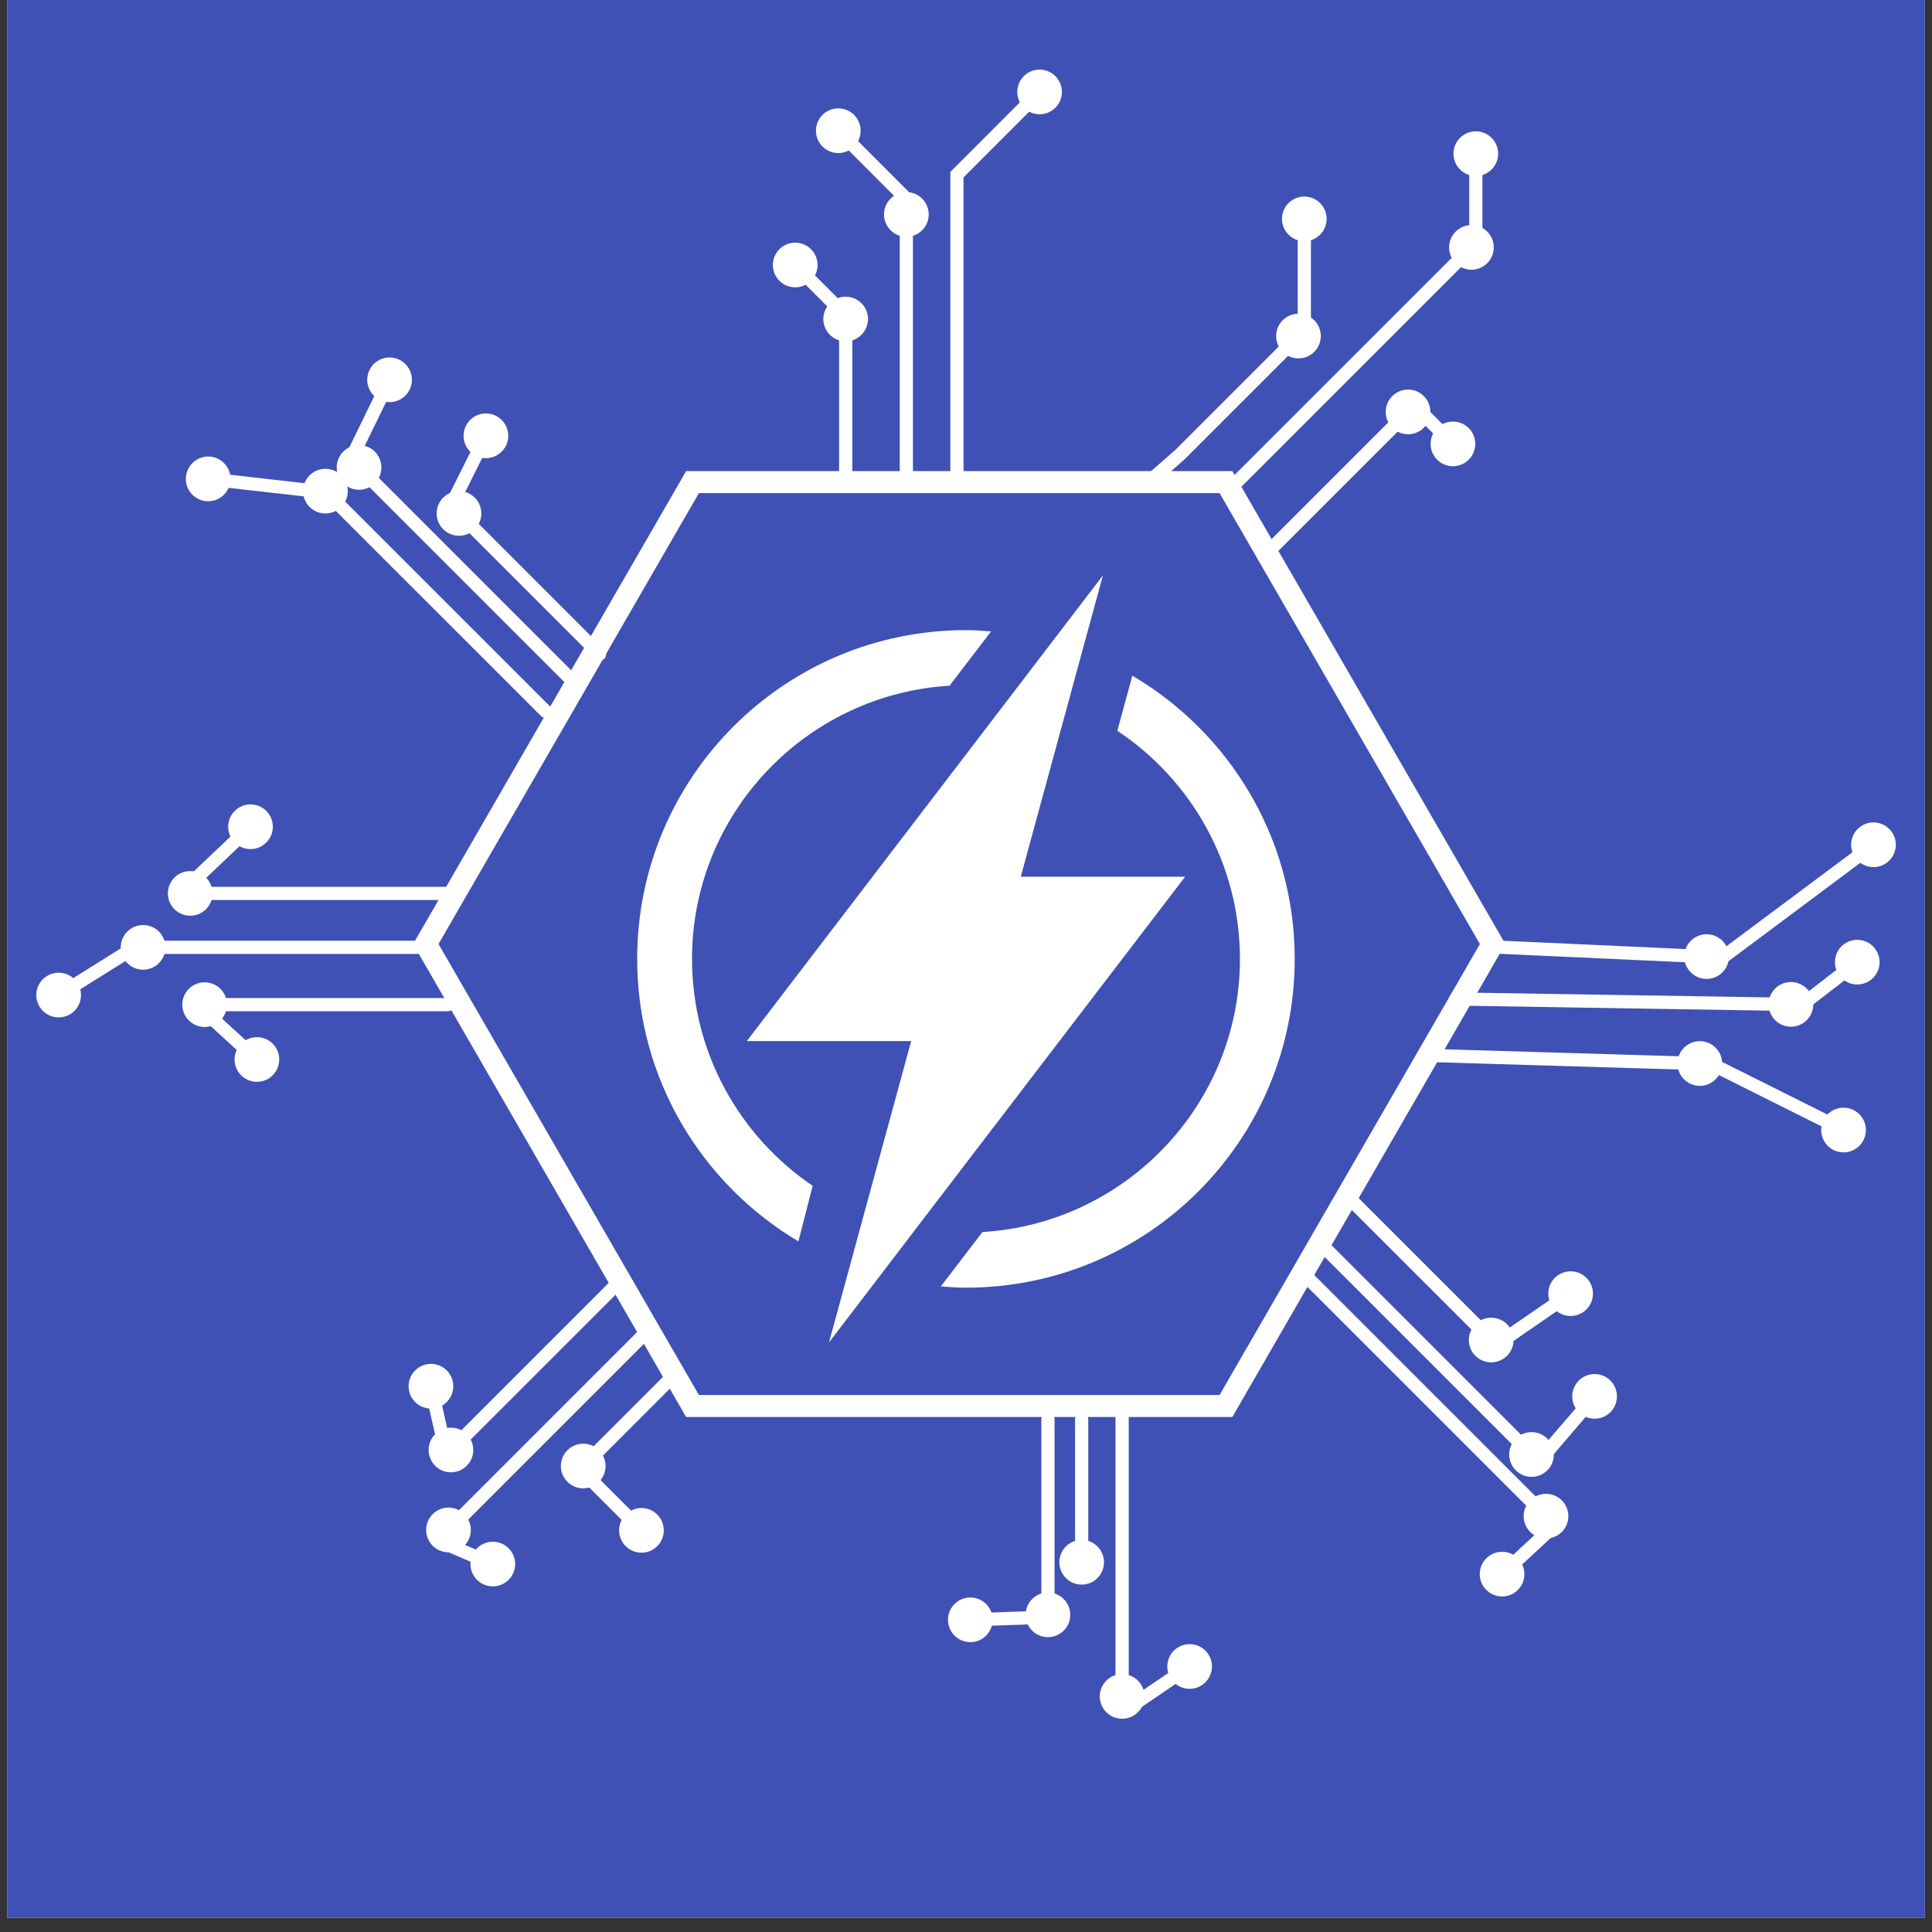 <svg xmlns="http://www.w3.org/2000/svg" xmlns:xlink="http://www.w3.org/1999/xlink" width="180" zoomAndPan="magnify" viewBox="0 0 135 135" height="180" preserveAspectRatio="xMidYMid meet" version="1.0"><rect x="0" y="0" width="135" height="135" fill="#333333" stroke="none"/><defs><clipPath id="39dfcc5288"><path d="M 0.496 0 L 134.504 0 L 134.504 134.008 L 0.496 134.008 Z M 0.496 0 " clip-rule="nonzero"/></clipPath><clipPath id="8d466ca561"><path d="M 129 57 L 132.605 57 L 132.605 61 L 129 61 Z M 129 57 " clip-rule="nonzero"/></clipPath><clipPath id="17ee21bdff"><path d="M 71 4.699 L 75 4.699 L 75 8 L 71 8 Z M 71 4.699 " clip-rule="nonzero"/></clipPath><clipPath id="2d50702a50"><path d="M 76 116 L 80 116 L 80 120.84 L 76 120.84 Z M 76 116 " clip-rule="nonzero"/></clipPath><clipPath id="5e99955ac8"><path d="M 2.32 67 L 6 67 L 6 72 L 2.32 72 Z M 2.32 67 " clip-rule="nonzero"/></clipPath><clipPath id="bb817153ce"><path d="M 78 115 L 84 115 L 84 120.84 L 78 120.84 Z M 78 115 " clip-rule="nonzero"/></clipPath><clipPath id="9838f04058"><path d="M 44.52 44 L 70 44 L 70 87 L 44.52 87 Z M 44.52 44 " clip-rule="nonzero"/></clipPath><clipPath id="9df617cf17"><path d="M 65 47 L 90.676 47 L 90.676 90 L 65 90 Z M 65 47 " clip-rule="nonzero"/></clipPath><clipPath id="8412ebbaf7"><path d="M 52 40.203 L 83 40.203 L 83 93.805 L 52 93.805 Z M 52 40.203 " clip-rule="nonzero"/></clipPath></defs><g clip-path="url(#39dfcc5288)"><path fill="#ffffff" d="M 0.496 0 L 134.504 0 L 134.504 134.008 L 0.496 134.008 Z M 0.496 0 " fill-opacity="1" fill-rule="nonzero"/><path fill="#3f51b5" d="M 0.496 0 L 134.504 0 L 134.504 134.008 L 0.496 134.008 Z M 0.496 0 " fill-opacity="1" fill-rule="nonzero"/></g><path fill="#ffffff" d="M 86.109 99.016 L 47.945 99.016 L 28.867 65.965 L 47.945 32.918 L 86.109 32.918 L 105.188 65.965 Z M 48.836 97.477 L 85.219 97.477 L 103.41 65.965 L 85.219 34.457 L 48.836 34.457 L 30.641 65.965 Z M 48.836 97.477 " fill-opacity="1" fill-rule="nonzero"/><path fill="#ffffff" d="M 119.328 67.309 C 119.328 67.309 119.316 67.309 119.309 67.309 L 103.832 66.605 C 103.574 66.594 103.379 66.379 103.391 66.125 C 103.402 65.871 103.617 65.672 103.871 65.684 L 119.348 66.387 C 119.605 66.398 119.801 66.617 119.789 66.871 C 119.777 67.117 119.574 67.309 119.328 67.309 Z M 119.328 67.309 " fill-opacity="1" fill-rule="nonzero"/><path fill="#ffffff" d="M 119.18 68.402 C 120.043 68.441 120.77 67.773 120.809 66.914 C 120.848 66.051 120.184 65.32 119.32 65.285 C 118.461 65.246 117.73 65.91 117.691 66.773 C 117.652 67.633 118.32 68.363 119.18 68.402 Z M 119.18 68.402 " fill-opacity="1" fill-rule="nonzero"/><path fill="#ffffff" d="M 125.223 70.645 L 125.215 70.645 L 101.723 70.266 C 101.465 70.262 101.262 70.051 101.27 69.797 C 101.273 69.543 101.477 69.344 101.73 69.344 L 101.738 69.344 L 125.23 69.719 C 125.484 69.727 125.688 69.934 125.684 70.188 C 125.68 70.441 125.473 70.645 125.223 70.645 Z M 125.223 70.645 " fill-opacity="1" fill-rule="nonzero"/><path fill="#ffffff" d="M 126.496 69.406 C 126.602 69.586 126.664 69.777 126.691 69.98 C 126.719 70.188 126.703 70.391 126.648 70.59 C 126.594 70.789 126.504 70.973 126.379 71.133 C 126.25 71.297 126.098 71.434 125.918 71.535 C 125.738 71.637 125.547 71.703 125.34 71.727 C 125.137 71.754 124.934 71.742 124.734 71.688 C 124.535 71.633 124.352 71.543 124.188 71.414 C 124.023 71.289 123.891 71.137 123.789 70.957 C 123.684 70.777 123.621 70.586 123.594 70.379 C 123.566 70.172 123.582 69.973 123.637 69.77 C 123.691 69.57 123.781 69.391 123.906 69.227 C 124.035 69.062 124.188 68.93 124.367 68.824 C 124.547 68.723 124.738 68.66 124.945 68.633 C 125.148 68.605 125.352 68.621 125.551 68.676 C 125.75 68.727 125.934 68.82 126.098 68.945 C 126.262 69.07 126.395 69.227 126.496 69.406 Z M 126.496 69.406 " fill-opacity="1" fill-rule="nonzero"/><path fill="#ffffff" d="M 118.855 74.777 C 118.855 74.777 118.844 74.777 118.84 74.777 L 100.301 74.223 C 100.047 74.215 99.848 74.004 99.855 73.75 C 99.863 73.5 100.066 73.301 100.316 73.301 C 100.32 73.301 100.324 73.301 100.332 73.301 L 118.867 73.855 C 119.121 73.863 119.324 74.074 119.316 74.332 C 119.309 74.578 119.102 74.777 118.855 74.777 Z M 118.855 74.777 " fill-opacity="1" fill-rule="nonzero"/><path fill="#ffffff" d="M 118.73 75.875 C 119.59 75.902 120.309 75.223 120.336 74.359 C 120.363 73.5 119.684 72.781 118.824 72.754 C 117.961 72.727 117.242 73.406 117.215 74.266 C 117.191 75.129 117.867 75.848 118.73 75.875 Z M 118.73 75.875 " fill-opacity="1" fill-rule="nonzero"/><path fill="#ffffff" d="M 120.004 67.629 C 119.863 67.629 119.723 67.566 119.633 67.445 C 119.48 67.238 119.523 66.949 119.727 66.797 L 130.699 58.613 C 130.902 58.461 131.191 58.5 131.344 58.707 C 131.496 58.91 131.453 59.199 131.25 59.352 L 120.281 67.539 C 120.195 67.602 120.098 67.629 120.004 67.629 Z M 120.004 67.629 " fill-opacity="1" fill-rule="nonzero"/><g clip-path="url(#8d466ca561)"><path fill="#ffffff" d="M 131.844 60.281 C 132.535 59.766 132.68 58.785 132.16 58.094 C 131.645 57.406 130.668 57.262 129.977 57.777 C 129.285 58.293 129.145 59.27 129.66 59.965 C 130.176 60.652 131.152 60.797 131.844 60.281 Z M 131.844 60.281 " fill-opacity="1" fill-rule="nonzero"/></g><path fill="#ffffff" d="M 125.828 70.742 C 125.691 70.742 125.555 70.68 125.465 70.562 C 125.309 70.359 125.344 70.07 125.547 69.914 L 129.555 66.816 C 129.758 66.66 130.047 66.699 130.203 66.898 C 130.359 67.102 130.32 67.391 130.121 67.547 L 126.109 70.645 C 126.027 70.711 125.926 70.742 125.828 70.742 Z M 125.828 70.742 " fill-opacity="1" fill-rule="nonzero"/><path fill="#ffffff" d="M 130.73 68.465 C 131.414 67.938 131.539 66.957 131.012 66.277 C 130.484 65.594 129.508 65.469 128.824 65.996 C 128.141 66.523 128.016 67.5 128.543 68.184 C 129.066 68.867 130.047 68.992 130.73 68.465 Z M 130.73 68.465 " fill-opacity="1" fill-rule="nonzero"/><path fill="#ffffff" d="M 128.891 79.457 C 128.82 79.457 128.75 79.445 128.684 79.41 L 119.266 74.699 C 119.039 74.586 118.949 74.309 119.062 74.082 C 119.176 73.855 119.453 73.762 119.68 73.875 L 129.098 78.582 C 129.324 78.699 129.418 78.973 129.305 79.203 C 129.223 79.363 129.059 79.457 128.891 79.457 Z M 128.891 79.457 " fill-opacity="1" fill-rule="nonzero"/><path fill="#ffffff" d="M 128.121 80.359 C 128.891 80.746 129.832 80.43 130.215 79.66 C 130.602 78.891 130.289 77.953 129.52 77.566 C 128.746 77.18 127.809 77.492 127.422 78.266 C 127.039 79.035 127.352 79.973 128.121 80.359 Z M 128.121 80.359 " fill-opacity="1" fill-rule="nonzero"/><path fill="#ffffff" d="M 86.137 34.621 L 85.711 34.621 C 85.457 34.621 85.25 34.414 85.25 34.16 C 85.25 33.902 85.457 33.695 85.711 33.695 L 85.758 33.695 L 102.551 16.906 C 102.73 16.727 103.02 16.727 103.199 16.906 C 103.383 17.086 103.383 17.375 103.199 17.559 Z M 86.137 34.621 " fill-opacity="1" fill-rule="nonzero"/><path fill="#ffffff" d="M 103.922 18.391 C 104.531 17.781 104.531 16.793 103.922 16.184 C 103.312 15.574 102.324 15.574 101.715 16.184 C 101.105 16.789 101.105 17.781 101.715 18.391 C 102.324 19 103.312 19 103.922 18.391 Z M 103.922 18.391 " fill-opacity="1" fill-rule="nonzero"/><path fill="#ffffff" d="M 88.305 39.332 C 88.184 39.332 88.066 39.285 87.977 39.195 C 87.797 39.016 87.797 38.723 87.977 38.543 L 98.117 28.402 C 98.301 28.223 98.59 28.223 98.77 28.402 C 98.949 28.582 98.949 28.875 98.77 29.055 L 88.629 39.195 C 88.539 39.285 88.422 39.332 88.305 39.332 Z M 88.305 39.332 " fill-opacity="1" fill-rule="nonzero"/><path fill="#ffffff" d="M 99.492 29.887 C 100.102 29.277 100.102 28.289 99.492 27.68 C 98.883 27.066 97.895 27.07 97.285 27.68 C 96.676 28.289 96.676 29.277 97.285 29.887 C 97.895 30.496 98.883 30.496 99.492 29.887 Z M 99.492 29.887 " fill-opacity="1" fill-rule="nonzero"/><path fill="#ffffff" d="M 80.527 33.914 C 80.402 33.914 80.273 33.859 80.18 33.754 C 80.012 33.562 80.035 33.273 80.223 33.105 L 82.098 31.465 L 90.461 23.102 C 90.641 22.922 90.934 22.922 91.113 23.102 C 91.293 23.281 91.293 23.574 91.113 23.754 L 82.719 32.148 L 80.832 33.797 C 80.742 33.875 80.637 33.91 80.527 33.91 Z M 80.527 33.914 " fill-opacity="1" fill-rule="nonzero"/><path fill="#ffffff" d="M 91.836 24.586 C 92.445 23.977 92.445 22.988 91.836 22.379 C 91.227 21.77 90.238 21.77 89.629 22.379 C 89.016 22.988 89.02 23.977 89.629 24.586 C 90.238 25.199 91.227 25.195 91.836 24.586 Z M 91.836 24.586 " fill-opacity="1" fill-rule="nonzero"/><path fill="#ffffff" d="M 91.141 23.16 C 90.883 23.16 90.68 22.953 90.68 22.699 L 90.68 15.215 C 90.68 14.961 90.883 14.754 91.141 14.754 C 91.395 14.754 91.602 14.961 91.602 15.215 L 91.602 22.699 C 91.602 22.953 91.395 23.16 91.141 23.16 Z M 91.141 23.16 " fill-opacity="1" fill-rule="nonzero"/><path fill="#ffffff" d="M 92.699 15.293 C 92.699 14.434 92 13.734 91.141 13.734 C 90.277 13.734 89.578 14.434 89.578 15.293 C 89.578 16.156 90.277 16.855 91.141 16.855 C 92 16.855 92.699 16.156 92.699 15.293 Z M 92.699 15.293 " fill-opacity="1" fill-rule="nonzero"/><path fill="#ffffff" d="M 103.125 16.551 C 102.867 16.551 102.664 16.344 102.664 16.09 L 102.664 10.66 C 102.664 10.406 102.867 10.199 103.125 10.199 C 103.379 10.199 103.586 10.406 103.586 10.66 L 103.586 16.09 C 103.586 16.344 103.379 16.551 103.125 16.551 Z M 103.125 16.551 " fill-opacity="1" fill-rule="nonzero"/><path fill="#ffffff" d="M 104.684 10.738 C 104.684 9.875 103.984 9.176 103.125 9.176 C 102.262 9.176 101.562 9.879 101.562 10.738 C 101.562 11.598 102.262 12.301 103.125 12.301 C 103.984 12.301 104.684 11.598 104.684 10.738 Z M 104.684 10.738 " fill-opacity="1" fill-rule="nonzero"/><path fill="#ffffff" d="M 101.582 31.535 C 101.461 31.535 101.344 31.492 101.254 31.398 L 98.898 29.043 C 98.719 28.863 98.719 28.57 98.898 28.391 C 99.078 28.211 99.371 28.211 99.551 28.391 L 101.906 30.746 C 102.086 30.926 102.086 31.219 101.906 31.398 C 101.816 31.492 101.699 31.535 101.582 31.535 Z M 101.582 31.535 " fill-opacity="1" fill-rule="nonzero"/><path fill="#ffffff" d="M 100.422 32.121 C 101.031 32.73 102.02 32.73 102.629 32.121 C 103.238 31.512 103.238 30.523 102.629 29.914 C 102.02 29.305 101.031 29.305 100.422 29.914 C 99.812 30.523 99.812 31.512 100.422 32.121 Z M 100.422 32.121 " fill-opacity="1" fill-rule="nonzero"/><path fill="#ffffff" d="M 63.332 34.148 C 63.078 34.148 62.871 33.941 62.871 33.688 L 62.871 14.902 C 62.871 14.648 63.078 14.441 63.332 14.441 C 63.586 14.441 63.793 14.648 63.793 14.902 L 63.793 33.688 C 63.793 33.941 63.586 34.148 63.332 34.148 Z M 63.332 34.148 " fill-opacity="1" fill-rule="nonzero"/><path fill="#ffffff" d="M 64.895 14.984 C 64.895 14.121 64.191 13.422 63.332 13.422 C 62.473 13.422 61.77 14.121 61.77 14.984 C 61.77 15.844 62.473 16.547 63.332 16.547 C 64.191 16.547 64.895 15.844 64.895 14.984 Z M 64.895 14.984 " fill-opacity="1" fill-rule="nonzero"/><path fill="#ffffff" d="M 59.094 33.914 C 58.836 33.914 58.633 33.707 58.633 33.449 L 58.633 22.211 C 58.633 21.957 58.836 21.75 59.094 21.75 C 59.348 21.75 59.555 21.957 59.555 22.211 L 59.555 33.449 C 59.555 33.707 59.348 33.914 59.094 33.914 Z M 59.094 33.914 " fill-opacity="1" fill-rule="nonzero"/><path fill="#ffffff" d="M 60.652 22.289 C 60.652 21.426 59.953 20.73 59.094 20.73 C 58.23 20.73 57.531 21.43 57.531 22.289 C 57.531 23.152 58.23 23.852 59.094 23.852 C 59.953 23.852 60.652 23.152 60.652 22.289 Z M 60.652 22.289 " fill-opacity="1" fill-rule="nonzero"/><path fill="#ffffff" d="M 66.867 33.676 C 66.609 33.676 66.406 33.473 66.406 33.215 L 66.406 12.012 L 72.371 6.043 C 72.551 5.863 72.844 5.863 73.023 6.043 C 73.203 6.223 73.203 6.516 73.023 6.695 L 67.328 12.395 L 67.328 33.215 C 67.328 33.473 67.121 33.676 66.867 33.676 Z M 66.867 33.676 " fill-opacity="1" fill-rule="nonzero"/><g clip-path="url(#17ee21bdff)"><path fill="#ffffff" d="M 73.746 7.527 C 74.355 6.922 74.355 5.93 73.746 5.32 C 73.137 4.711 72.148 4.711 71.539 5.32 C 70.93 5.93 70.93 6.918 71.539 7.527 C 72.148 8.137 73.137 8.137 73.746 7.527 Z M 73.746 7.527 " fill-opacity="1" fill-rule="nonzero"/></g><path fill="#ffffff" d="M 63.176 14.195 C 63.059 14.195 62.938 14.148 62.848 14.059 L 58.195 9.402 C 58.016 9.223 58.016 8.93 58.195 8.75 C 58.375 8.57 58.668 8.57 58.848 8.75 L 63.5 13.406 C 63.68 13.586 63.68 13.879 63.5 14.059 C 63.41 14.148 63.293 14.195 63.176 14.195 Z M 63.176 14.195 " fill-opacity="1" fill-rule="nonzero"/><path fill="#ffffff" d="M 59.68 8.027 C 59.07 7.422 58.082 7.422 57.473 8.027 C 56.863 8.637 56.863 9.625 57.473 10.238 C 58.082 10.848 59.07 10.848 59.68 10.238 C 60.289 9.629 60.289 8.641 59.68 8.027 Z M 59.68 8.027 " fill-opacity="1" fill-rule="nonzero"/><path fill="#ffffff" d="M 58.551 21.961 C 58.43 21.961 58.312 21.918 58.223 21.824 L 55.188 18.789 C 55.008 18.609 55.008 18.316 55.188 18.137 C 55.367 17.957 55.66 17.957 55.84 18.137 L 58.875 21.172 C 59.055 21.352 59.055 21.645 58.875 21.824 C 58.785 21.918 58.668 21.961 58.551 21.961 Z M 58.551 21.961 " fill-opacity="1" fill-rule="nonzero"/><path fill="#ffffff" d="M 56.672 17.414 C 56.062 16.805 55.074 16.805 54.461 17.414 C 53.852 18.023 53.852 19.012 54.461 19.621 C 55.07 20.23 56.059 20.23 56.672 19.621 C 57.281 19.012 57.281 18.023 56.672 17.414 Z M 56.672 17.414 " fill-opacity="1" fill-rule="nonzero"/><path fill="#ffffff" d="M 29.176 66.656 L 9.922 66.656 C 9.668 66.656 9.461 66.449 9.461 66.195 C 9.461 65.941 9.668 65.734 9.922 65.734 L 29.176 65.734 C 29.43 65.734 29.637 65.941 29.637 66.195 C 29.637 66.449 29.43 66.656 29.176 66.656 Z M 29.176 66.656 " fill-opacity="1" fill-rule="nonzero"/><path fill="#ffffff" d="M 10 64.637 C 9.137 64.637 8.438 65.336 8.438 66.195 C 8.438 67.059 9.141 67.758 10 67.758 C 10.859 67.758 11.562 67.059 11.562 66.195 C 11.562 65.336 10.859 64.637 10 64.637 Z M 10 64.637 " fill-opacity="1" fill-rule="nonzero"/><path fill="#ffffff" d="M 31.293 70.66 L 14.223 70.66 C 13.965 70.66 13.758 70.457 13.758 70.199 C 13.758 69.945 13.965 69.738 14.223 69.738 L 31.293 69.738 C 31.551 69.738 31.758 69.945 31.758 70.199 C 31.758 70.457 31.551 70.66 31.293 70.66 Z M 31.293 70.66 " fill-opacity="1" fill-rule="nonzero"/><path fill="#ffffff" d="M 14.301 68.641 C 13.438 68.641 12.738 69.34 12.738 70.199 C 12.738 71.062 13.438 71.762 14.301 71.762 C 15.16 71.762 15.859 71.062 15.859 70.199 C 15.859 69.34 15.16 68.641 14.301 68.641 Z M 14.301 68.641 " fill-opacity="1" fill-rule="nonzero"/><path fill="#ffffff" d="M 31.531 62.887 L 13.215 62.887 C 12.957 62.887 12.754 62.684 12.754 62.426 C 12.754 62.172 12.957 61.965 13.215 61.965 L 31.531 61.965 C 31.785 61.965 31.992 62.172 31.992 62.426 C 31.992 62.684 31.785 62.887 31.531 62.887 Z M 31.531 62.887 " fill-opacity="1" fill-rule="nonzero"/><path fill="#ffffff" d="M 13.289 60.867 C 12.43 60.867 11.73 61.566 11.73 62.426 C 11.73 63.289 12.43 63.988 13.289 63.988 C 14.152 63.988 14.852 63.289 14.852 62.426 C 14.852 61.566 14.152 60.867 13.289 60.867 Z M 13.289 60.867 " fill-opacity="1" fill-rule="nonzero"/><path fill="#ffffff" d="M 31.453 101.832 C 31.336 101.832 31.219 101.789 31.129 101.699 C 30.949 101.52 30.949 101.227 31.129 101.047 L 42.984 89.191 C 43.164 89.012 43.457 89.012 43.637 89.191 C 43.816 89.371 43.816 89.664 43.637 89.844 L 31.781 101.699 C 31.691 101.789 31.574 101.832 31.453 101.832 Z M 31.453 101.832 " fill-opacity="1" fill-rule="nonzero"/><path fill="#ffffff" d="M 30.406 100.215 C 29.797 100.824 29.797 101.812 30.406 102.422 C 31.016 103.031 32.004 103.031 32.613 102.422 C 33.223 101.812 33.223 100.824 32.613 100.215 C 32.004 99.605 31.016 99.605 30.406 100.215 Z M 30.406 100.215 " fill-opacity="1" fill-rule="nonzero"/><path fill="#ffffff" d="M 31.281 107.422 C 31.164 107.422 31.047 107.379 30.957 107.289 C 30.777 107.109 30.777 106.816 30.957 106.637 L 44.633 92.961 C 44.812 92.781 45.105 92.781 45.285 92.961 C 45.465 93.141 45.465 93.434 45.285 93.613 L 31.609 107.289 C 31.52 107.379 31.402 107.422 31.281 107.422 Z M 31.281 107.422 " fill-opacity="1" fill-rule="nonzero"/><path fill="#ffffff" d="M 30.234 105.801 C 29.625 106.41 29.625 107.398 30.234 108.012 C 30.844 108.621 31.832 108.617 32.441 108.012 C 33.055 107.402 33.051 106.414 32.441 105.801 C 31.836 105.191 30.844 105.191 30.234 105.801 Z M 30.234 105.801 " fill-opacity="1" fill-rule="nonzero"/><path fill="#ffffff" d="M 40.699 102.953 C 40.578 102.953 40.461 102.91 40.371 102.82 C 40.191 102.641 40.191 102.348 40.371 102.168 L 46.516 96.023 C 46.695 95.844 46.988 95.844 47.168 96.023 C 47.348 96.203 47.348 96.492 47.168 96.672 L 41.023 102.82 C 40.934 102.91 40.816 102.953 40.699 102.953 Z M 40.699 102.953 " fill-opacity="1" fill-rule="nonzero"/><path fill="#ffffff" d="M 39.648 101.336 C 39.039 101.945 39.039 102.934 39.648 103.543 C 40.258 104.152 41.246 104.152 41.855 103.543 C 42.469 102.934 42.465 101.945 41.855 101.336 C 41.25 100.727 40.258 100.727 39.648 101.336 Z M 39.648 101.336 " fill-opacity="1" fill-rule="nonzero"/><path fill="#ffffff" d="M 73.227 113.379 C 72.969 113.379 72.766 113.172 72.766 112.918 L 72.766 99.176 C 72.766 98.922 72.969 98.715 73.227 98.715 C 73.48 98.715 73.688 98.922 73.688 99.176 L 73.688 112.918 C 73.688 113.172 73.48 113.379 73.227 113.379 Z M 73.227 113.379 " fill-opacity="1" fill-rule="nonzero"/><path fill="#ffffff" d="M 71.664 112.84 C 71.664 113.703 72.363 114.398 73.227 114.398 C 74.086 114.398 74.785 113.699 74.785 112.84 C 74.785 111.977 74.086 111.277 73.227 111.277 C 72.363 111.277 71.664 111.977 71.664 112.84 Z M 71.664 112.84 " fill-opacity="1" fill-rule="nonzero"/><path fill="#ffffff" d="M 75.582 109.695 C 75.328 109.695 75.121 109.492 75.121 109.234 L 75.121 99.176 C 75.121 98.922 75.328 98.715 75.582 98.715 C 75.836 98.715 76.043 98.922 76.043 99.176 L 76.043 109.234 C 76.043 109.492 75.836 109.695 75.582 109.695 Z M 75.582 109.695 " fill-opacity="1" fill-rule="nonzero"/><path fill="#ffffff" d="M 76.402 107.836 C 76.578 107.945 76.727 108.082 76.848 108.25 C 76.969 108.418 77.055 108.605 77.102 108.805 C 77.148 109.008 77.156 109.211 77.121 109.414 C 77.09 109.617 77.02 109.809 76.91 109.984 C 76.801 110.16 76.664 110.309 76.496 110.43 C 76.328 110.551 76.141 110.637 75.941 110.684 C 75.738 110.73 75.535 110.738 75.332 110.703 C 75.129 110.672 74.938 110.602 74.762 110.492 C 74.586 110.383 74.438 110.242 74.316 110.074 C 74.195 109.906 74.109 109.723 74.062 109.523 C 74.016 109.32 74.008 109.117 74.043 108.914 C 74.074 108.711 74.145 108.52 74.254 108.344 C 74.363 108.168 74.5 108.02 74.668 107.898 C 74.836 107.777 75.023 107.691 75.223 107.645 C 75.426 107.598 75.629 107.59 75.832 107.621 C 76.035 107.656 76.227 107.727 76.402 107.836 Z M 76.402 107.836 " fill-opacity="1" fill-rule="nonzero"/><path fill="#ffffff" d="M 78.406 119.078 C 78.152 119.078 77.945 118.871 77.945 118.617 L 77.945 98.938 C 77.945 98.684 78.152 98.477 78.406 98.477 C 78.664 98.477 78.871 98.684 78.871 98.938 L 78.871 118.617 C 78.871 118.871 78.664 119.078 78.406 119.078 Z M 78.406 119.078 " fill-opacity="1" fill-rule="nonzero"/><g clip-path="url(#2d50702a50)"><path fill="#ffffff" d="M 79.852 117.941 C 79.93 118.133 79.969 118.332 79.969 118.539 C 79.969 118.746 79.93 118.945 79.852 119.137 C 79.773 119.328 79.66 119.496 79.512 119.641 C 79.367 119.789 79.199 119.902 79.008 119.98 C 78.816 120.059 78.617 120.098 78.41 120.098 C 78.203 120.098 78.004 120.059 77.812 119.98 C 77.621 119.902 77.453 119.789 77.305 119.641 C 77.16 119.496 77.047 119.328 76.969 119.137 C 76.887 118.945 76.848 118.746 76.848 118.539 C 76.848 118.332 76.887 118.133 76.969 117.941 C 77.047 117.75 77.16 117.582 77.305 117.434 C 77.453 117.289 77.621 117.176 77.812 117.098 C 78.004 117.016 78.203 116.977 78.41 116.977 C 78.617 116.977 78.816 117.016 79.008 117.098 C 79.199 117.176 79.367 117.289 79.512 117.434 C 79.66 117.582 79.773 117.75 79.852 117.941 Z M 79.852 117.941 " fill-opacity="1" fill-rule="nonzero"/></g><path fill="#ffffff" d="M 108.082 106.461 C 107.965 106.461 107.848 106.414 107.758 106.324 L 90.805 89.371 C 90.625 89.191 90.625 88.898 90.805 88.719 C 90.984 88.539 91.277 88.539 91.457 88.719 L 108.41 105.672 C 108.59 105.852 108.59 106.145 108.41 106.324 C 108.32 106.414 108.203 106.461 108.082 106.461 Z M 108.082 106.461 " fill-opacity="1" fill-rule="nonzero"/><path fill="#ffffff" d="M 106.926 107.047 C 107.531 107.656 108.523 107.656 109.133 107.047 C 109.742 106.438 109.742 105.449 109.133 104.84 C 108.523 104.23 107.535 104.23 106.926 104.84 C 106.312 105.449 106.316 106.438 106.926 107.047 Z M 106.926 107.047 " fill-opacity="1" fill-rule="nonzero"/><path fill="#ffffff" d="M 107.07 102.148 C 106.953 102.148 106.832 102.105 106.746 102.016 L 92.219 87.488 C 92.039 87.309 92.039 87.016 92.219 86.836 C 92.398 86.656 92.688 86.656 92.867 86.836 L 107.395 101.363 C 107.574 101.543 107.574 101.836 107.395 102.016 C 107.305 102.105 107.188 102.148 107.07 102.148 Z M 107.07 102.148 " fill-opacity="1" fill-rule="nonzero"/><path fill="#ffffff" d="M 105.914 102.738 C 106.52 103.348 107.512 103.348 108.121 102.738 C 108.73 102.129 108.73 101.141 108.121 100.527 C 107.512 99.918 106.523 99.922 105.914 100.527 C 105.301 101.137 105.305 102.125 105.914 102.738 Z M 105.914 102.738 " fill-opacity="1" fill-rule="nonzero"/><path fill="#ffffff" d="M 104.254 94.152 C 104.137 94.152 104.02 94.105 103.93 94.016 L 93.629 83.719 C 93.449 83.539 93.449 83.246 93.629 83.066 C 93.809 82.887 94.102 82.887 94.281 83.066 L 104.582 93.363 C 104.762 93.543 104.762 93.836 104.582 94.016 C 104.488 94.105 104.371 94.152 104.254 94.152 Z M 104.254 94.152 " fill-opacity="1" fill-rule="nonzero"/><path fill="#ffffff" d="M 103.094 94.738 C 103.703 95.348 104.691 95.348 105.305 94.738 C 105.914 94.129 105.914 93.141 105.305 92.531 C 104.695 91.922 103.707 91.922 103.094 92.531 C 102.484 93.141 102.484 94.129 103.094 94.738 Z M 103.094 94.738 " fill-opacity="1" fill-rule="nonzero"/><path fill="#ffffff" d="M 38.125 50.168 C 38.008 50.168 37.891 50.125 37.801 50.031 L 22.355 34.59 C 22.176 34.41 22.176 34.117 22.355 33.938 C 22.539 33.758 22.828 33.758 23.008 33.938 L 38.453 49.379 C 38.633 49.559 38.633 49.852 38.453 50.031 C 38.363 50.125 38.246 50.168 38.125 50.168 Z M 38.125 50.168 " fill-opacity="1" fill-rule="nonzero"/><path fill="#ffffff" d="M 23.844 33.215 C 23.234 32.605 22.246 32.605 21.633 33.215 C 21.027 33.824 21.027 34.812 21.633 35.422 C 22.242 36.031 23.23 36.031 23.844 35.422 C 24.453 34.812 24.453 33.824 23.844 33.215 Z M 23.844 33.215 " fill-opacity="1" fill-rule="nonzero"/><path fill="#ffffff" d="M 40.012 48.047 C 39.891 48.047 39.773 48.004 39.684 47.91 L 24.707 32.934 C 24.527 32.754 24.527 32.461 24.707 32.281 C 24.887 32.102 25.18 32.102 25.359 32.281 L 40.336 47.262 C 40.516 47.441 40.516 47.73 40.336 47.91 C 40.246 48.004 40.129 48.047 40.012 48.047 Z M 40.012 48.047 " fill-opacity="1" fill-rule="nonzero"/><path fill="#ffffff" d="M 26.191 31.559 C 25.582 30.949 24.594 30.949 23.984 31.559 C 23.375 32.168 23.375 33.156 23.984 33.77 C 24.594 34.375 25.582 34.375 26.191 33.77 C 26.801 33.16 26.801 32.172 26.191 31.559 Z M 26.191 31.559 " fill-opacity="1" fill-rule="nonzero"/><path fill="#ffffff" d="M 41.895 46.16 C 41.777 46.16 41.66 46.117 41.57 46.027 L 31.691 36.148 C 31.512 35.965 31.512 35.676 31.691 35.496 C 31.871 35.316 32.16 35.316 32.344 35.496 L 42.223 45.375 C 42.402 45.555 42.402 45.848 42.223 46.027 C 42.133 46.117 42.016 46.16 41.895 46.16 Z M 41.895 46.16 " fill-opacity="1" fill-rule="nonzero"/><path fill="#ffffff" d="M 33.176 34.773 C 32.566 34.164 31.578 34.164 30.969 34.773 C 30.355 35.383 30.359 36.371 30.969 36.98 C 31.574 37.59 32.566 37.59 33.176 36.98 C 33.785 36.371 33.785 35.383 33.176 34.773 Z M 33.176 34.773 " fill-opacity="1" fill-rule="nonzero"/><path fill="#ffffff" d="M 31.668 35.484 C 31.598 35.484 31.527 35.469 31.461 35.434 C 31.234 35.32 31.141 35.043 31.258 34.816 L 33.578 30.176 C 33.691 29.949 33.969 29.855 34.195 29.969 C 34.422 30.082 34.516 30.359 34.402 30.586 L 32.082 35.23 C 32 35.391 31.836 35.484 31.668 35.484 Z M 31.668 35.484 " fill-opacity="1" fill-rule="nonzero"/><path fill="#ffffff" d="M 35.352 31.148 C 35.734 30.379 35.422 29.441 34.652 29.055 C 33.883 28.668 32.941 28.98 32.559 29.754 C 32.172 30.523 32.484 31.461 33.254 31.848 C 34.027 32.234 34.965 31.918 35.352 31.148 Z M 35.352 31.148 " fill-opacity="1" fill-rule="nonzero"/><path fill="#ffffff" d="M 24.766 32.039 C 24.695 32.039 24.629 32.023 24.562 31.992 C 24.332 31.879 24.238 31.605 24.352 31.375 L 26.84 26.27 C 26.953 26.039 27.23 25.945 27.457 26.055 C 27.688 26.168 27.781 26.445 27.672 26.672 L 25.18 31.781 C 25.098 31.945 24.934 32.039 24.766 32.039 Z M 24.766 32.039 " fill-opacity="1" fill-rule="nonzero"/><path fill="#ffffff" d="M 28.625 27.223 C 29 26.449 28.68 25.516 27.906 25.137 C 27.129 24.758 26.195 25.082 25.82 25.855 C 25.441 26.633 25.762 27.566 26.535 27.941 C 27.312 28.32 28.246 28 28.625 27.223 Z M 28.625 27.223 " fill-opacity="1" fill-rule="nonzero"/><path fill="#ffffff" d="M 21.32 34.691 C 21.301 34.691 21.285 34.691 21.266 34.688 L 14.418 33.914 C 14.164 33.883 13.98 33.656 14.012 33.402 C 14.039 33.148 14.266 32.969 14.52 32.996 L 21.371 33.773 C 21.625 33.801 21.809 34.027 21.777 34.281 C 21.75 34.52 21.551 34.691 21.32 34.691 Z M 21.32 34.691 " fill-opacity="1" fill-rule="nonzero"/><path fill="#ffffff" d="M 14.723 31.91 C 13.867 31.816 13.094 32.43 12.996 33.289 C 12.898 34.145 13.516 34.918 14.371 35.016 C 15.227 35.113 16 34.496 16.098 33.637 C 16.195 32.781 15.582 32.008 14.723 31.91 Z M 14.723 31.91 " fill-opacity="1" fill-rule="nonzero"/><path fill="#ffffff" d="M 12.512 62.965 C 12.391 62.965 12.266 62.918 12.176 62.82 C 12 62.637 12.008 62.344 12.191 62.168 L 17.242 57.379 C 17.426 57.203 17.719 57.211 17.895 57.398 C 18.07 57.582 18.062 57.875 17.875 58.047 L 12.828 62.84 C 12.738 62.922 12.625 62.965 12.512 62.965 Z M 12.512 62.965 " fill-opacity="1" fill-rule="nonzero"/><path fill="#ffffff" d="M 18.578 58.902 C 19.203 58.309 19.23 57.32 18.637 56.695 C 18.043 56.066 17.059 56.043 16.43 56.637 C 15.805 57.23 15.777 58.215 16.371 58.844 C 16.965 59.469 17.953 59.496 18.578 58.902 Z M 18.578 58.902 " fill-opacity="1" fill-rule="nonzero"/><path fill="#ffffff" d="M 4.031 70.031 C 3.879 70.031 3.727 69.957 3.641 69.816 C 3.504 69.598 3.57 69.312 3.785 69.18 L 8.809 66.039 C 9.023 65.906 9.312 65.973 9.445 66.188 C 9.578 66.402 9.516 66.688 9.297 66.82 L 4.273 69.961 C 4.199 70.008 4.113 70.031 4.031 70.031 Z M 4.031 70.031 " fill-opacity="1" fill-rule="nonzero"/><g clip-path="url(#5e99955ac8)"><path fill="#ffffff" d="M 3.27 68.207 C 2.539 68.664 2.316 69.625 2.773 70.355 C 3.23 71.09 4.195 71.309 4.926 70.855 C 5.656 70.398 5.879 69.434 5.422 68.703 C 4.965 67.969 4.004 67.75 3.27 68.207 Z M 3.27 68.207 " fill-opacity="1" fill-rule="nonzero"/></g><path fill="#ffffff" d="M 18.012 74.547 C 17.898 74.547 17.785 74.504 17.699 74.426 L 13.297 70.398 C 13.109 70.227 13.094 69.934 13.27 69.746 C 13.441 69.559 13.73 69.547 13.918 69.719 L 18.32 73.742 C 18.512 73.914 18.523 74.207 18.352 74.395 C 18.262 74.496 18.137 74.547 18.012 74.547 Z M 18.012 74.547 " fill-opacity="1" fill-rule="nonzero"/><path fill="#ffffff" d="M 16.898 75.184 C 17.535 75.766 18.523 75.723 19.102 75.086 C 19.684 74.449 19.641 73.461 19.004 72.879 C 18.367 72.301 17.383 72.344 16.801 72.98 C 16.219 73.613 16.262 74.602 16.898 75.184 Z M 16.898 75.184 " fill-opacity="1" fill-rule="nonzero"/><path fill="#ffffff" d="M 31.184 102.082 C 30.973 102.082 30.781 101.938 30.734 101.723 L 29.648 96.891 C 29.594 96.641 29.746 96.395 29.996 96.34 C 30.246 96.285 30.492 96.438 30.551 96.688 L 31.637 101.523 C 31.691 101.77 31.535 102.016 31.285 102.074 C 31.254 102.082 31.219 102.082 31.184 102.082 Z M 31.184 102.082 " fill-opacity="1" fill-rule="nonzero"/><path fill="#ffffff" d="M 31.637 96.523 C 31.445 95.68 30.613 95.152 29.77 95.34 C 28.93 95.531 28.402 96.363 28.59 97.207 C 28.777 98.047 29.613 98.574 30.453 98.387 C 31.297 98.199 31.824 97.363 31.637 96.523 Z M 31.637 96.523 " fill-opacity="1" fill-rule="nonzero"/><path fill="#ffffff" d="M 34.504 109.781 C 34.445 109.781 34.383 109.77 34.324 109.746 L 30.738 108.207 C 30.504 108.109 30.398 107.836 30.496 107.602 C 30.598 107.367 30.867 107.258 31.102 107.359 L 34.688 108.895 C 34.922 108.996 35.031 109.27 34.93 109.5 C 34.855 109.676 34.684 109.781 34.504 109.781 Z M 34.504 109.781 " fill-opacity="1" fill-rule="nonzero"/><path fill="#ffffff" d="M 33.82 110.723 C 34.613 111.062 35.531 110.695 35.871 109.906 C 36.211 109.113 35.84 108.195 35.051 107.855 C 34.258 107.516 33.34 107.883 33 108.676 C 32.66 109.465 33.027 110.383 33.82 110.723 Z M 33.82 110.723 " fill-opacity="1" fill-rule="nonzero"/><path fill="#ffffff" d="M 44.879 107.453 C 44.758 107.453 44.641 107.406 44.551 107.316 L 39.945 102.711 C 39.766 102.531 39.766 102.238 39.945 102.059 C 40.125 101.879 40.418 101.879 40.598 102.059 L 45.203 106.664 C 45.383 106.844 45.383 107.137 45.203 107.316 C 45.113 107.406 44.996 107.453 44.879 107.453 Z M 44.879 107.453 " fill-opacity="1" fill-rule="nonzero"/><path fill="#ffffff" d="M 43.719 108.039 C 44.328 108.648 45.316 108.648 45.926 108.039 C 46.535 107.43 46.535 106.441 45.926 105.832 C 45.316 105.219 44.328 105.223 43.719 105.832 C 43.109 106.441 43.109 107.43 43.719 108.039 Z M 43.719 108.039 " fill-opacity="1" fill-rule="nonzero"/><path fill="#ffffff" d="M 67.723 113.652 C 67.477 113.652 67.27 113.457 67.262 113.207 C 67.25 112.949 67.453 112.738 67.707 112.73 L 72.938 112.547 C 73.199 112.539 73.406 112.738 73.414 112.992 C 73.422 113.246 73.223 113.461 72.969 113.469 L 67.738 113.652 C 67.738 113.652 67.727 113.652 67.723 113.652 Z M 67.723 113.652 " fill-opacity="1" fill-rule="nonzero"/><path fill="#ffffff" d="M 67.746 111.625 C 66.887 111.656 66.211 112.379 66.242 113.238 C 66.273 114.102 66.996 114.777 67.855 114.746 C 68.719 114.715 69.391 113.992 69.363 113.129 C 69.332 112.27 68.609 111.594 67.746 111.625 Z M 67.746 111.625 " fill-opacity="1" fill-rule="nonzero"/><g clip-path="url(#bb817153ce)"><path fill="#ffffff" d="M 78.527 120.035 C 78.379 120.035 78.234 119.965 78.145 119.832 C 78.004 119.621 78.055 119.336 78.266 119.191 L 82.93 116.02 C 83.141 115.879 83.426 115.93 83.57 116.141 C 83.715 116.352 83.66 116.641 83.449 116.781 L 78.785 119.953 C 78.707 120.008 78.617 120.035 78.527 120.035 Z M 78.527 120.035 " fill-opacity="1" fill-rule="nonzero"/></g><path fill="#ffffff" d="M 84.004 117.738 C 84.715 117.25 84.902 116.281 84.418 115.566 C 83.934 114.855 82.961 114.672 82.246 115.156 C 81.535 115.641 81.352 116.609 81.836 117.324 C 82.32 118.035 83.289 118.223 84.004 117.738 Z M 84.004 117.738 " fill-opacity="1" fill-rule="nonzero"/><path fill="#ffffff" d="M 105.383 93.859 C 105.234 93.859 105.09 93.789 105 93.66 C 104.855 93.449 104.91 93.16 105.121 93.016 L 109.551 89.973 C 109.762 89.828 110.047 89.879 110.191 90.09 C 110.336 90.301 110.285 90.586 110.074 90.73 L 105.645 93.777 C 105.562 93.832 105.473 93.859 105.383 93.859 Z M 105.383 93.859 " fill-opacity="1" fill-rule="nonzero"/><path fill="#ffffff" d="M 110.633 91.68 C 111.344 91.191 111.523 90.219 111.035 89.508 C 110.547 88.801 109.574 88.617 108.863 89.109 C 108.152 89.598 107.973 90.57 108.461 91.281 C 108.949 91.988 109.922 92.168 110.633 91.68 Z M 110.633 91.68 " fill-opacity="1" fill-rule="nonzero"/><path fill="#ffffff" d="M 108.199 101.797 C 108.094 101.797 107.984 101.758 107.898 101.684 C 107.707 101.52 107.684 101.23 107.848 101.035 L 111.125 97.215 C 111.289 97.02 111.582 97 111.773 97.164 C 111.969 97.328 111.988 97.621 111.824 97.812 L 108.551 101.633 C 108.457 101.742 108.328 101.797 108.199 101.797 Z M 108.199 101.797 " fill-opacity="1" fill-rule="nonzero"/><path fill="#ffffff" d="M 112.609 98.59 C 113.168 97.934 113.094 96.949 112.438 96.387 C 111.785 95.828 110.797 95.902 110.238 96.559 C 109.676 97.211 109.754 98.199 110.406 98.758 C 111.062 99.32 112.047 99.242 112.609 98.59 Z M 112.609 98.59 " fill-opacity="1" fill-rule="nonzero"/><path fill="#ffffff" d="M 104.902 110.508 C 104.777 110.508 104.656 110.457 104.562 110.359 C 104.391 110.172 104.402 109.883 104.59 109.707 L 108.449 106.125 C 108.633 105.949 108.926 105.961 109.102 106.148 C 109.273 106.332 109.262 106.625 109.074 106.801 L 105.215 110.383 C 105.125 110.469 105.016 110.508 104.902 110.508 Z M 104.902 110.508 " fill-opacity="1" fill-rule="nonzero"/><path fill="#ffffff" d="M 103.895 108.852 C 103.266 109.438 103.227 110.426 103.816 111.055 C 104.402 111.688 105.391 111.727 106.02 111.137 C 106.652 110.551 106.691 109.562 106.102 108.93 C 105.516 108.301 104.527 108.262 103.895 108.852 Z M 103.895 108.852 " fill-opacity="1" fill-rule="nonzero"/><g clip-path="url(#9838f04058)"><path fill="#ffffff" d="M 48.355 67.004 C 48.355 56.836 56.328 48.52 66.348 47.914 L 69.254 44.121 C 68.672 44.074 68.09 44.031 67.496 44.031 C 54.812 44.031 44.523 54.316 44.523 67.004 C 44.523 75.41 49.055 82.738 55.789 86.742 L 56.785 82.859 C 51.703 79.418 48.355 73.59 48.355 67.004 Z M 48.355 67.004 " fill-opacity="1" fill-rule="nonzero"/></g><g clip-path="url(#9df617cf17)"><path fill="#ffffff" d="M 79.125 47.215 L 78.074 51.062 C 83.234 54.496 86.641 60.355 86.641 67.004 C 86.641 77.168 78.668 85.488 68.648 86.09 L 65.742 89.887 C 66.324 89.934 66.906 89.977 67.496 89.977 C 80.184 89.977 90.469 79.691 90.469 67.004 C 90.469 58.566 85.906 51.211 79.125 47.215 Z M 79.125 47.215 " fill-opacity="1" fill-rule="nonzero"/></g><g clip-path="url(#8412ebbaf7)"><path fill="#ffffff" d="M 82.812 61.262 L 71.328 61.262 L 72.453 57.129 L 74.605 49.242 L 75.613 45.535 L 77.07 40.203 L 73.512 44.855 L 70.965 48.188 L 64.594 56.52 L 52.184 72.746 L 63.668 72.746 L 62.551 76.852 L 60.391 84.762 L 59.383 88.473 L 57.926 93.805 L 61.484 89.152 L 64.031 85.816 L 70.484 77.379 Z M 82.812 61.262 " fill-opacity="1" fill-rule="nonzero"/></g></svg>